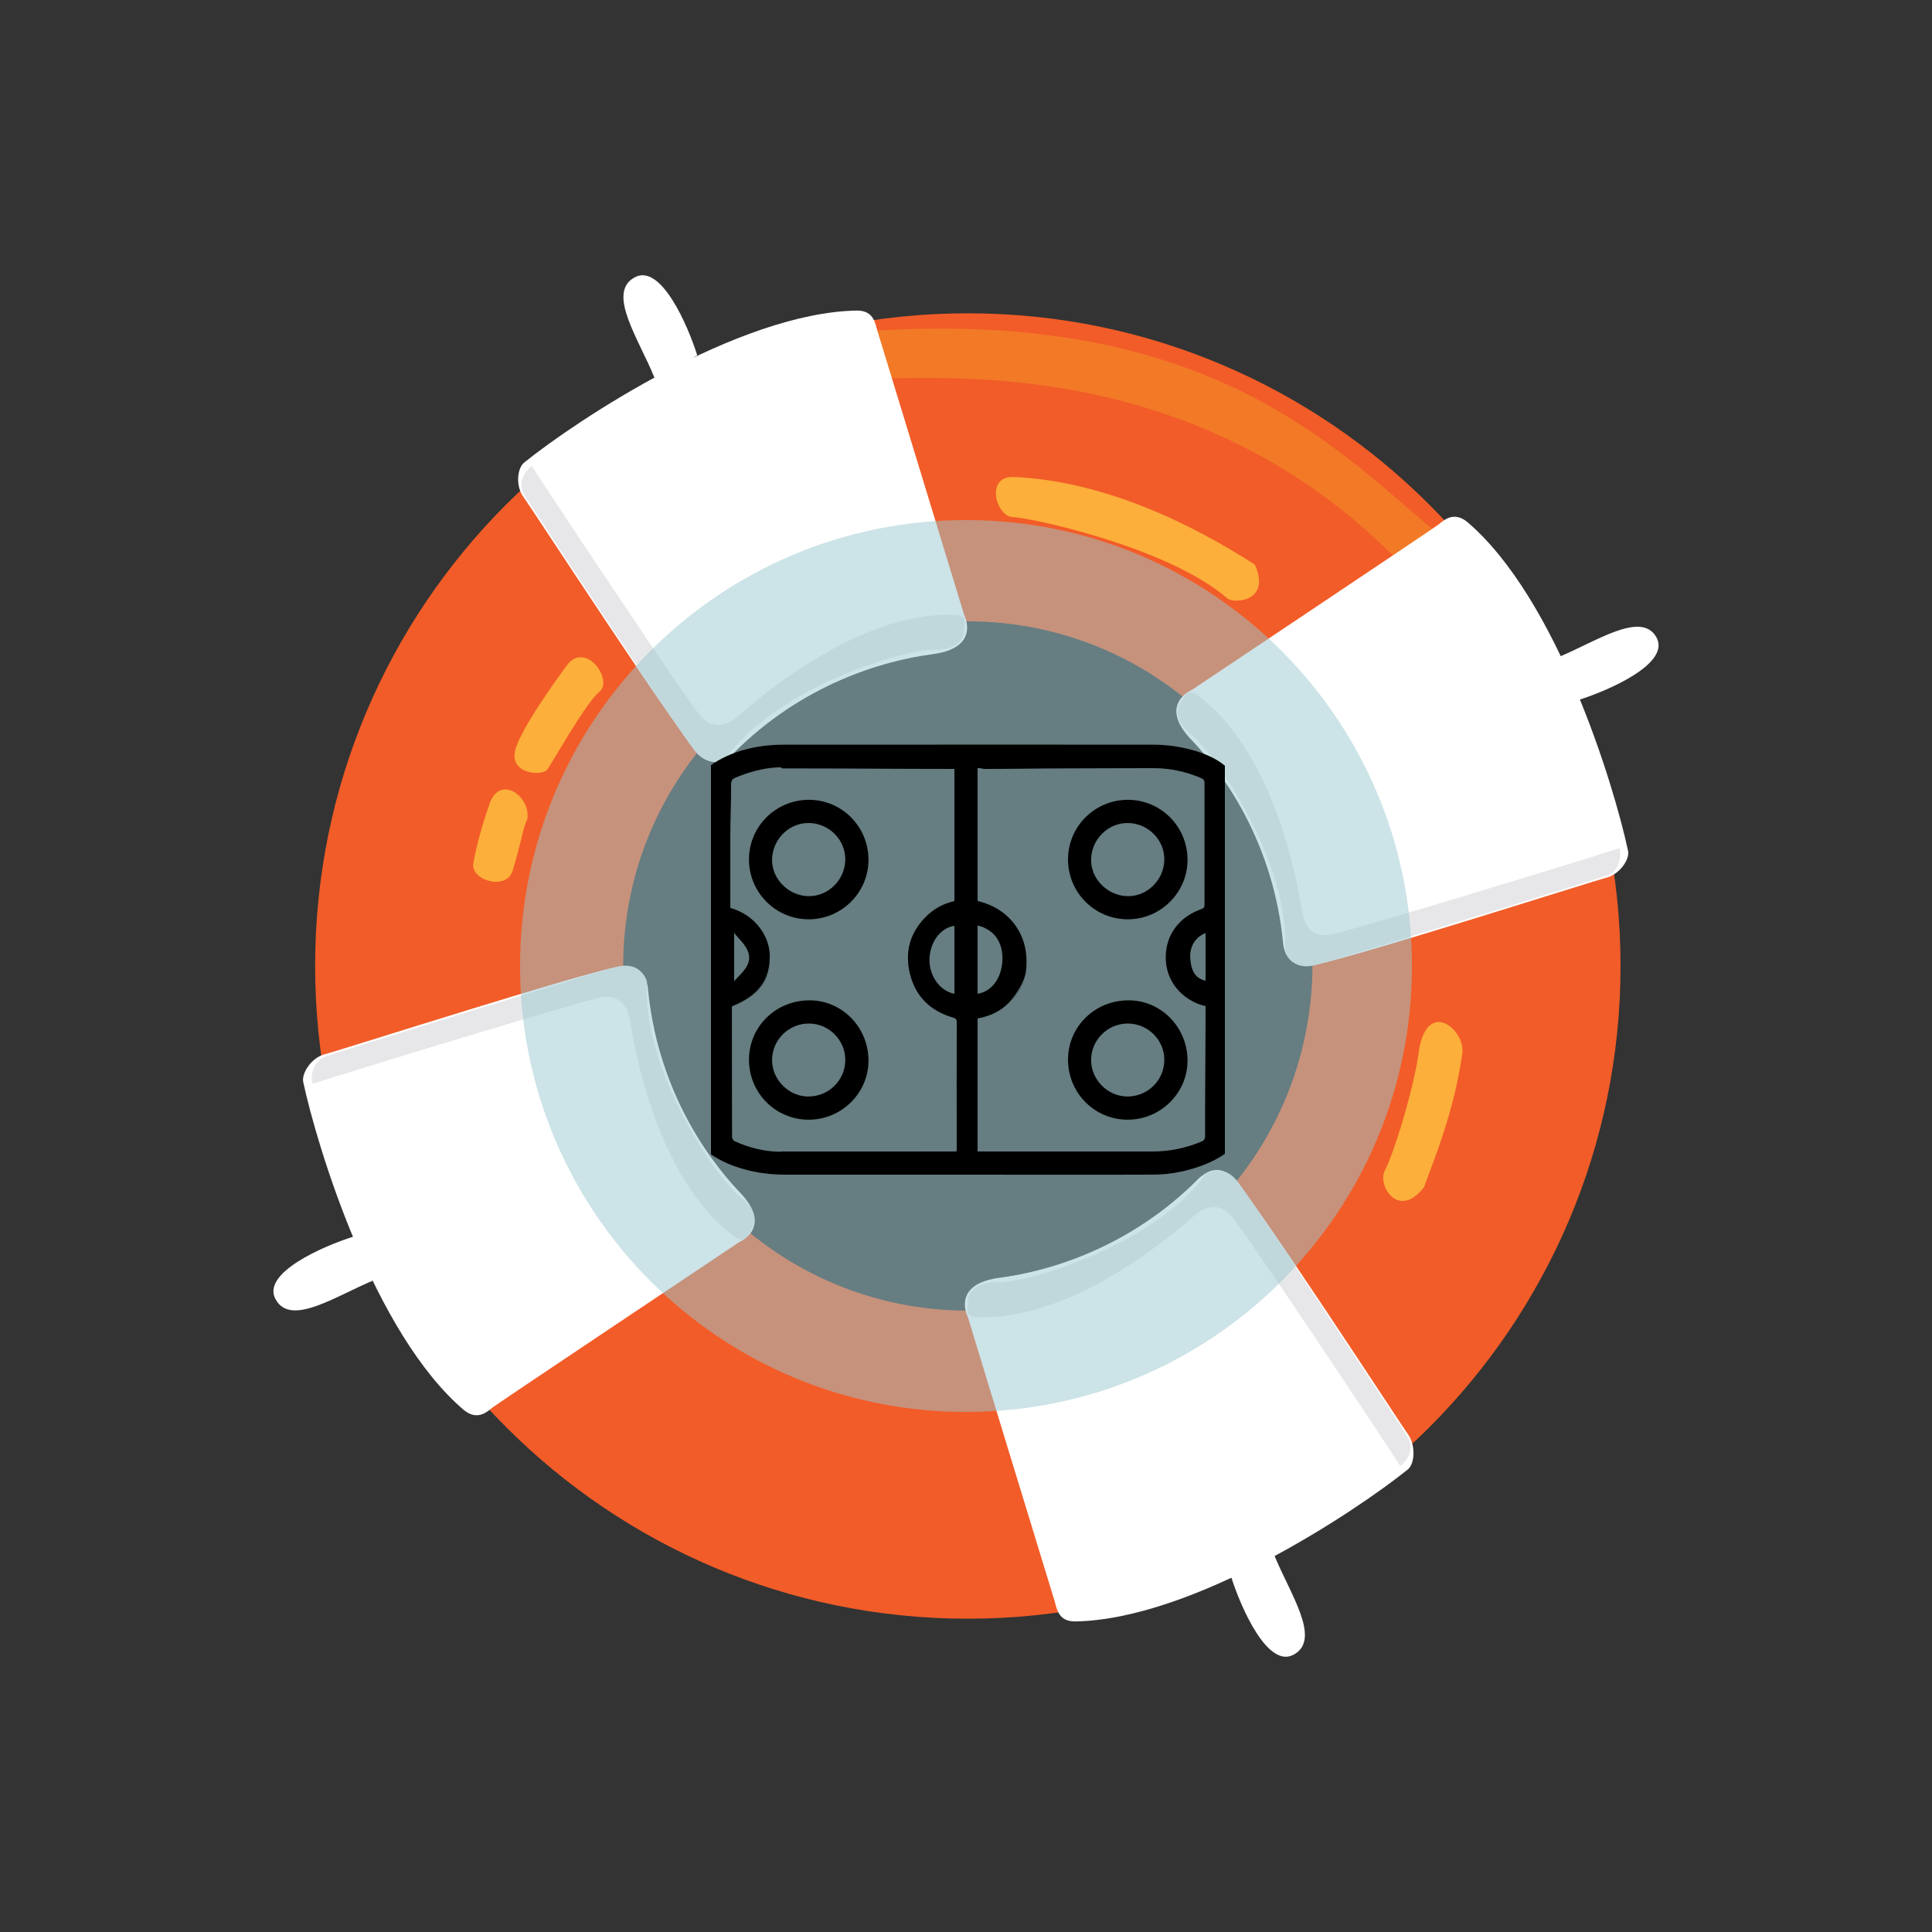 <?xml version="1.0" encoding="utf-8"?>
<!-- Generator: Adobe Illustrator 16.0.0, SVG Export Plug-In . SVG Version: 6.00 Build 0)  -->
<!DOCTYPE svg PUBLIC "-//W3C//DTD SVG 1.1//EN" "http://www.w3.org/Graphics/SVG/1.1/DTD/svg11.dtd">
<svg version="1.1" id="Layer_1" xmlns="http://www.w3.org/2000/svg" xmlns:xlink="http://www.w3.org/1999/xlink" x="0px" y="0px"
	 width="500px" height="500px" viewBox="0 0 500 500" enable-background="new 0 0 500 500" xml:space="preserve">
<rect x="0" y="0" width="500" height="500" fill="#333333" stroke="none"/>
<g>
	<defs>
		<rect id="SVGID_1_" width="500" height="500"/>
	</defs>
	<clipPath id="SVGID_2_">
		<use xlink:href="#SVGID_1_"  overflow="visible"/>
	</clipPath>
	<g clip-path="url(#SVGID_2_)">
		<defs>
			<rect id="SVGID_3_" width="500" height="500"/>
		</defs>
		<clipPath id="SVGID_4_">
			<use xlink:href="#SVGID_3_"  overflow="visible"/>
		</clipPath>
		<path clip-path="url(#SVGID_4_)" fill="#F25C28" d="M250.473,81.082c-93.449,0-168.919,75.705-168.919,168.918
			c0,93.21,75.708,168.919,168.919,168.919c93.213,0,168.92-75.709,168.92-168.919C419.393,156.787,343.686,81.082,250.473,81.082
			 M250.473,339.188c-49.209,0-89.19-39.979-89.19-89.189c0-49.209,39.981-89.192,89.19-89.192
			c49.213,0,89.191,39.983,89.191,89.192C339.426,299.21,299.686,339.188,250.473,339.188"/>
		<path clip-path="url(#SVGID_4_)" fill="#F27A27" d="M230.603,97.878c18.214,0,80.198-3.783,129.882,45.896
			c1.652,1.894,36.43,15.142,10.172-6.859c-26.025-22.004-58.909-56.546-144.076-51.339
			C220.667,86.996,215.933,99.06,230.603,97.878"/>
		<path clip-path="url(#SVGID_4_)" fill="#FCAF3B" d="M324.76,146.141c-16.09-10.408-39.033-21.765-62.695-22.711
			c-7.094,0-4.26,10.171,0,10.407c4.258,0,40.455,7.807,55.602,21.057C319.555,156.315,329.016,155.605,324.76,146.141"/>
		<path clip-path="url(#SVGID_4_)" fill="#FCAF3B" d="M147.088,171.692c0,0-10.883,14.431-13.486,21.529
			c-2.602,7.098,6.624,7.808,8.044,5.913c1.42-1.888,9.937-17.269,13.486-20.107C158.682,176.187,152.056,166.251,147.088,171.692"
			/>
		<path clip-path="url(#SVGID_4_)" fill="#FCAF3B" d="M126.504,208.597c-1.654,4.733-3.312,10.647-4.023,14.903
			c-0.708,4.26,8.519,7.099,10.175,1.893c1.657-5.201,3.077-12.536,3.784-13.246C137.625,206.233,129.108,199.843,126.504,208.597"
			/>
		<path clip-path="url(#SVGID_4_)" fill="#FCAF3B" d="M367.344,271.056c-1.184,10.175-6.859,28.154-8.988,31.938
			c-1.895,3.787,3.547,12.777,10.168,4.258c2.841-7.807,7.814-19.633,9.941-34.774C379.172,266.799,369.948,258.519,367.344,271.056
			"/>
		<path clip-path="url(#SVGID_4_)" fill="#FFFFFF" d="M135.733,119.643c13.248-10.646,55.359-38.798,86.117-39.273
			c4.494,0,4.731,3.787,5.205,5.206c0.47,1.42,22.47,73.577,22.47,73.577s4.497,8.516-8.278,10.173
			c-12.777,1.656-33.831,7.806-51.578,25.787c-1.418,1.182-4.492,3.787-8.515,0.473c-4.019-3.312-43.765-64.348-45.659-66.95
			C133.365,125.797,133.84,121.063,135.733,119.643"/>
		<path clip-path="url(#SVGID_4_)" fill="#E7E7E9" d="M188.017,196.06c0,0-4.495,3.311-8.518-2.129
			c-4.023-5.206-41.875-62.693-43.766-65.77c-1.894-3.077,0-6.152,1.891-7.57c4.496,7.095,41.165,62.22,44.005,65.059
			c2.839,2.838,5.913,2.367,8.99,0c2.84-2.366,30.518-27.917,57.014-26.497c2.603,0.236,1.892,1.891,1.892,4.022
			c0,2.13-1.892,4.731-6.623,4.968C235.331,167.434,201.264,177.606,188.017,196.06"/>
		<path clip-path="url(#SVGID_4_)" fill="#FFFFFF" d="M169.326,97.64c-4.023-9.936-12.302-21.766-5.205-25.787
			c6.86-4.02,13.959,12.541,16.326,20.108C178.551,92.911,173.349,98.588,169.326,97.64"/>
		<path clip-path="url(#SVGID_4_)" fill="#FFFFFF" d="M421.283,219.955c-3.547-16.561-18.215-65.061-41.635-84.933
			c-3.555-2.84-6.15-0.238-7.334,0.711c-1.184,0.944-63.877,42.819-63.877,42.819s-8.994,3.786,0,13.011
			c8.986,9.466,21.289,27.445,23.654,52.758c0.238,1.893,1.184,5.679,6.391,5.679c5.203,0,74.523-22.24,77.596-22.948
			C419.156,226.105,421.996,222.319,421.283,219.955"/>
		<path clip-path="url(#SVGID_4_)" fill="#E7E7E9" d="M332.563,245.977c0,0,1.424,5.443,7.812,3.785
			c6.388-1.654,72.155-22.002,75.472-23.183c3.311-1.186,3.785-4.969,3.311-7.097c-7.807,2.603-71.211,22-75.232,22.472
			c-4.021,0.477-6.154-1.893-6.863-5.678c-0.707-3.783-5.912-40.927-27.441-56.542c-2.131-1.418-2.838,0.237-4.021,1.893
			c-1.184,1.657-1.658,4.732,2.127,8.043C313.875,193.931,333.986,223.265,332.563,245.977"/>
		<path clip-path="url(#SVGID_4_)" fill="#FFFFFF" d="M402.832,170.271c9.936-4.021,21.766-12.302,25.789-5.441
			c4.018,6.861-12.543,13.958-20.111,16.325C407.799,179.498,402.123,174.292,402.832,170.271"/>
		<path clip-path="url(#SVGID_4_)" fill="#FFFFFF" d="M364.268,380.354c-13.248,10.649-55.359,38.801-86.111,39.276
			c-4.499,0-4.734-3.789-5.206-5.206c-0.475-1.42-22.478-73.58-22.478-73.58s-4.497-8.515,8.278-10.17
			c12.776-1.657,33.835-7.806,51.575-25.786c1.422-1.184,4.5-3.787,8.521-0.474c4.021,3.31,43.764,64.347,45.654,66.952
			C366.398,374.204,366.16,378.939,364.268,380.354"/>
		<path clip-path="url(#SVGID_4_)" fill="#E7E7E9" d="M311.986,303.939c0,0,4.496-3.31,8.514,2.131
			c4.023,5.205,41.877,62.691,43.768,65.769c1.893,3.077,0,6.15-1.891,7.57c-4.496-7.101-41.164-62.221-44.004-65.059
			c-2.84-2.841-5.914-2.367-8.992,0c-2.84,2.363-30.518,27.917-57.017,26.494c-2.598-0.232-1.892-1.888-1.892-4.021
			c0-2.128,1.892-4.73,6.625-4.963C264.666,332.566,298.736,322.395,311.986,303.939"/>
		<path clip-path="url(#SVGID_4_)" fill="#FFFFFF" d="M329.727,402.357c4.021,9.936,12.305,21.765,5.207,25.788
			c-6.863,4.023-13.961-12.537-16.328-20.107C320.5,407.088,325.705,401.647,329.727,402.357"/>
		<path clip-path="url(#SVGID_4_)" fill="#FFFFFF" d="M78.479,280.047c3.548,16.561,18.218,65.061,41.639,84.934
			c3.546,2.839,6.151,0.233,7.334-0.712c1.184-0.947,63.874-42.823,63.874-42.823s8.991-3.783,0-13.013
			c-8.987-9.462-21.289-27.439-23.656-52.753c-0.235-1.894-1.183-5.68-6.387-5.68c-5.205,0-74.524,22.239-77.6,22.947
			C80.607,273.896,78.004,277.682,78.479,280.047"/>
		<path clip-path="url(#SVGID_4_)" fill="#E7E7E9" d="M167.434,254.023c0,0-1.42-5.443-7.808-3.79
			c-6.387,1.658-72.157,22.006-75.471,23.185c-3.308,1.421-3.784,4.972-3.308,7.103c7.803-2.604,71.209-22.002,75.23-22.478
			c4.022-0.473,6.151,1.893,6.862,5.678c0.71,3.548,5.914,40.929,27.442,56.545c2.129,1.419,2.841-0.236,4.022-1.894
			c1.184-1.658,1.653-4.731-2.127-8.044C185.887,306.07,166.014,276.734,167.434,254.023"/>
		<path clip-path="url(#SVGID_4_)" fill="#FFFFFF" d="M97.169,331.146c-9.936,4.021-21.766,12.306-25.788,5.207
			c-4.021-6.862,12.541-13.959,20.109-16.324C92.438,321.919,98.114,327.127,97.169,331.146"/>
		<g opacity="0.5" clip-path="url(#SVGID_4_)" enable-background="new    ">
			<g>
				<defs>
					<rect id="SVGID_5_" x="134.589" y="134.589" width="230.822" height="230.822"/>
				</defs>
				<clipPath id="SVGID_6_">
					<use xlink:href="#SVGID_5_"  overflow="visible"/>
				</clipPath>
				<path clip-path="url(#SVGID_6_)" fill="#99C8CF" d="M365.411,250c0,63.738-51.672,115.411-115.412,115.411
					c-63.74,0-115.41-51.673-115.41-115.411c0-63.739,51.67-115.411,115.41-115.411C313.739,134.589,365.411,186.261,365.411,250"/>
			</g>
		</g>
	</g>
	<g clip-path="url(#SVGID_2_)">
		<defs>
			<rect id="SVGID_7_" width="500" height="500"/>
		</defs>
		<clipPath id="SVGID_8_">
			<use xlink:href="#SVGID_7_"  overflow="visible"/>
		</clipPath>
	</g>
	<g clip-path="url(#SVGID_2_)">
		<defs>
			<rect id="SVGID_9_" width="500" height="500"/>
		</defs>
		<clipPath id="SVGID_10_">
			<use xlink:href="#SVGID_9_"  overflow="visible"/>
		</clipPath>
		<path clip-path="url(#SVGID_10_)" d="M317,205.527v-7.352c-4-3.456-11.828-5.459-18.636-5.459
			c-32.021-0.001-63.676-0.013-95.696,0.01c-6.871,0.005-13.668,1.734-18.668,5.291v100.748c5,3.384,11.995,5.234,19.078,5.234
			h47.536c15.919,0,31.838,0.06,47.756-0.01c2.543-0.011,4.757-0.23,7.24-0.761c4.274-0.914,8.39-2.492,11.39-4.625v-7.369V205.527z
			 M247.598,297.153c0,0.248-0.037,0.847-0.067,0.847h-1.224c-14.748,0-29.5,0.049-44.248,0.009c-0.035,0-0.07,0.065-0.105,0.064
			c-4.102-0.028-8.038-1.015-11.779-2.708c-0.246-0.11-0.516-0.428-0.636-0.733c-0.049-0.111-0.083-0.211-0.084-0.309
			c-0.035-11.196-0.048-22.391-0.045-33.589c0-0.106-0.009-0.212,0.006-0.313c7.022-2.863,9.893-6.878,9.802-13.213
			c-0.065-4.397-3.218-10.22-10.218-12.254v-18.3c0-4.647,0.24-9.337,0.205-13.984c-0.001-0.068,0.048-0.12,0.054-0.182
			c0.009-0.095,0.029-0.195,0.051-0.277c0.021-0.074,0.067-0.135,0.098-0.201c0.028-0.057,0.053-0.12,0.09-0.171
			c0.174-0.251,0.441-0.444,0.805-0.598c3.411-1.445,6.942-2.399,10.605-2.627c0.008,0,0.017-0.002,0.025-0.002
			c0.341-0.021,0.686-0.026,1.029-0.034c0.187-0.005,0.372,0.29,0.559,0.29c14.601-0.022,29.242,0.132,43.844,0.132H247V233.2
			c-3,0.694-5.433,2.024-7.6,4.268c-4.06,4.206-5.296,9.218-3.816,14.844c1.505,5.717,5.349,9.376,11.03,11.022
			c0.665,0.191,0.988,0.357,0.986,1.116C247.575,275.355,247.601,286.248,247.598,297.153 M190,253.97v-12.577
			c1,1.55,4.008,3.692,3.877,6.649C193.758,250.711,191,252.602,190,253.97 M247,239.592v17.602c-4-0.762-6.53-4.936-6.462-8.881
			C240.607,244.303,243,240.233,247,239.592 M253,239.516c5,1.211,6.632,5.193,6.421,9.173c-0.215,4.04-2.421,7.851-6.421,8.5
			V239.516z M311.726,234.131c0.001,0.575-0.102,0.896-0.724,1.111c-5.899,2.038-9.361,6.776-9.309,12.663
			c0.046,5.177,3.049,9.563,7.989,11.747c0.472,0.208,1.155,0.403,1.66,0.57c0.14,0.045,0.657,0.099,0.657,0.188v1.038
			c0,10.832-0.148,21.723-0.12,32.556c0.002,0.81-0.259,1.146-1.027,1.467c-3.964,1.653-8.173,2.529-12.473,2.529h-43.366H253
			v-34.422c5-0.949,7.83-3.174,10.204-6.808c0.885-1.355,1.653-2.783,2.079-4.272c0.423-1.566,0.423-3.201,0.33-4.896
			C265.26,241.22,261,235.035,253,233.179v-34.4c1-0.02,1.332,0.222,1.719,0.222h0.471c7.129,0,14.27-0.144,21.41-0.145
			c7.312-0.001,14.622-0.068,21.909-0.059c4.294,0.005,8.409,0.873,12.356,2.577c0.623,0.269,0.871,0.562,0.87,1.267
			c-0.023,9.945-0.022,19.883-0.011,29.829C311.725,233.026,311.725,233.575,311.726,234.131 M312,241.461v12.34
			c-3-0.638-3.78-3.095-3.963-5.788C307.855,245.359,309,242.694,312,241.461"/>
		<path clip-path="url(#SVGID_10_)" d="M200.934,198.612c0.342-0.022,0.686-0.026,1.029-0.034
			C201.619,198.586,201.274,198.591,200.934,198.612"/>
		<path clip-path="url(#SVGID_10_)" d="M189.326,202.211c0.02-0.075,0.058-0.135,0.09-0.201
			C189.385,202.076,189.346,202.137,189.326,202.211"/>
		<path clip-path="url(#SVGID_10_)" d="M200.909,198.614c-3.663,0.229-7.192,1.182-10.604,2.627
			c-0.364,0.154-0.628,0.347-0.802,0.598c0.154-0.21,0.388-0.373,0.722-0.514C193.648,199.875,197.223,198.854,200.909,198.614"/>
		<path clip-path="url(#SVGID_10_)" d="M246.649,263.333c-5.682-1.646-9.49-5.305-10.995-11.022
			c-1.48-5.625-0.175-10.637,3.886-14.844c-4.061,4.207-5.427,9.219-3.947,14.844c1.505,5.718,5.344,9.376,11.026,11.022
			c0.664,0.193,0.985,0.428,0.983,1.187c-0.025,10.905-0.001,21.867-0.004,32.772c0.003-10.905-0.006-21.867,0.019-32.772
			C247.619,263.761,247.314,263.526,246.649,263.333"/>
		<path clip-path="url(#SVGID_10_)" d="M189.29,202.488c-0.006,0.062-0.024,0.114-0.024,0.182c0.036,4.647-0.143,9.337-0.143,13.984
			c0-4.647,0.179-9.295,0.143-13.942C189.266,202.628,189.283,202.563,189.29,202.488"/>
		<path clip-path="url(#SVGID_10_)" d="M201.954,298.143c0.035,0,0.07,0.005,0.105,0.005c14.748,0.04,29.5,0.13,44.248,0.13
			c-14.748,0-29.495-0.09-44.243-0.13C202.027,298.147,201.991,298.143,201.954,298.143"/>
		<path clip-path="url(#SVGID_10_)" d="M189.45,260.753c0-0.106,0.123-0.222,0.138-0.322c7.023-2.863,9.874-6.884,9.874-13.22
			v-0.001c0,6.334-2.932,10.352-9.954,13.214c-0.016,0.101-0.052,0.208-0.052,0.315c-0.004,11.198-0.014,22.396,0.022,33.593
			c0,0.097,0.023,0.205,0.072,0.316c-0.04-0.102-0.069-0.201-0.069-0.287C189.445,283.163,189.447,271.951,189.45,260.753"/>
		<path clip-path="url(#SVGID_10_)" d="M310.865,201.339c-3.947-1.704-8.063-2.607-12.355-2.612c-7.288-0.009-14.6-0.011-21.91-0.01
			c7.292-0.001,14.584,0.001,21.863,0.01c4.294,0.005,8.434,0.908,12.381,2.612c0.623,0.269,0.885,0.579,0.884,1.284
			c-0.023,9.946-0.016,19.892-0.003,29.838c-0.012-9.946-0.013-19.892,0.01-29.838C311.736,201.918,311.488,201.608,310.865,201.339
			"/>
		<path clip-path="url(#SVGID_10_)" d="M311.596,260.41c0-0.089-0.316-0.142-0.455-0.188c-0.505-0.167-0.987-0.362-1.458-0.57
			c0.471,0.208,0.953,0.403,1.458,0.57C311.278,260.269,311.596,260.321,311.596,260.41"/>
		<path clip-path="url(#SVGID_10_)" d="M255.188,198.468h-0.469c-0.388,0-0.597,0.036-1.281,0.056
			c0.685-0.02,0.894-0.056,1.281-0.056H255.188z"/>
		<path clip-path="url(#SVGID_10_)" d="M263.47,256.77c0.886-1.354,1.521-2.781,1.923-4.271c-0.427,1.489-1.085,2.916-1.97,4.271
			c-2.374,3.635-5.88,5.858-9.984,6.809C257.543,262.628,261.096,260.404,263.47,256.77"/>
		<path clip-path="url(#SVGID_10_)" d="M291.91,206.99c-8.579-0.001-15.505,6.897-15.505,15.444
			c-0.001,8.56,6.92,15.486,15.469,15.482c8.498-0.003,15.449-6.926,15.457-15.394C307.339,213.941,300.439,206.992,291.91,206.99
			 M291.737,231.925c-5.191-0.148-9.478-4.519-9.361-9.547c0.12-5.251,4.463-9.488,9.616-9.382c5.203,0.106,9.414,4.407,9.333,9.529
			C301.241,227.757,296.842,232.07,291.737,231.925"/>
		<path clip-path="url(#SVGID_10_)" d="M276.404,274.19c-0.028,8.616,6.812,15.55,15.381,15.587
			c8.489,0.037,15.509-6.83,15.545-15.205c0.038-8.627-6.74-15.638-15.164-15.687C283.414,258.836,276.433,265.614,276.404,274.19
			 M301.325,274.325c-0.021,5.273-4.313,9.489-9.622,9.449c-5.06-0.037-9.342-4.374-9.328-9.445c0.015-5.211,4.313-9.464,9.542-9.44
			C297.106,264.914,301.345,269.164,301.325,274.325"/>
		<path clip-path="url(#SVGID_10_)" d="M209.359,206.99c-8.587-0.002-15.51,6.878-15.522,15.428
			c-0.012,8.555,6.914,15.498,15.459,15.498c8.503,0,15.462-6.919,15.467-15.378C224.768,213.941,217.884,206.992,209.359,206.99
			 M209.221,231.929c-5.199-0.088-9.581-4.563-9.411-9.612c0.178-5.273,4.541-9.475,9.678-9.321c5.217,0.157,9.382,4.466,9.269,9.59
			C218.643,227.772,214.312,232.015,209.221,231.929"/>
		<path clip-path="url(#SVGID_10_)" d="M209.592,258.887c-8.748-0.048-15.718,6.726-15.755,15.312
			c-0.038,8.604,6.821,15.546,15.39,15.579c8.49,0.032,15.501-6.833,15.536-15.212C224.799,265.941,218.017,258.932,209.592,258.887
			 M209.088,283.774c-5.043-0.05-9.324-4.43-9.28-9.494c0.045-5.216,4.351-9.431,9.591-9.391c5.176,0.04,9.395,4.314,9.359,9.483
			C218.721,279.641,214.414,283.827,209.088,283.774"/>
	</g>
</g>
</svg>
